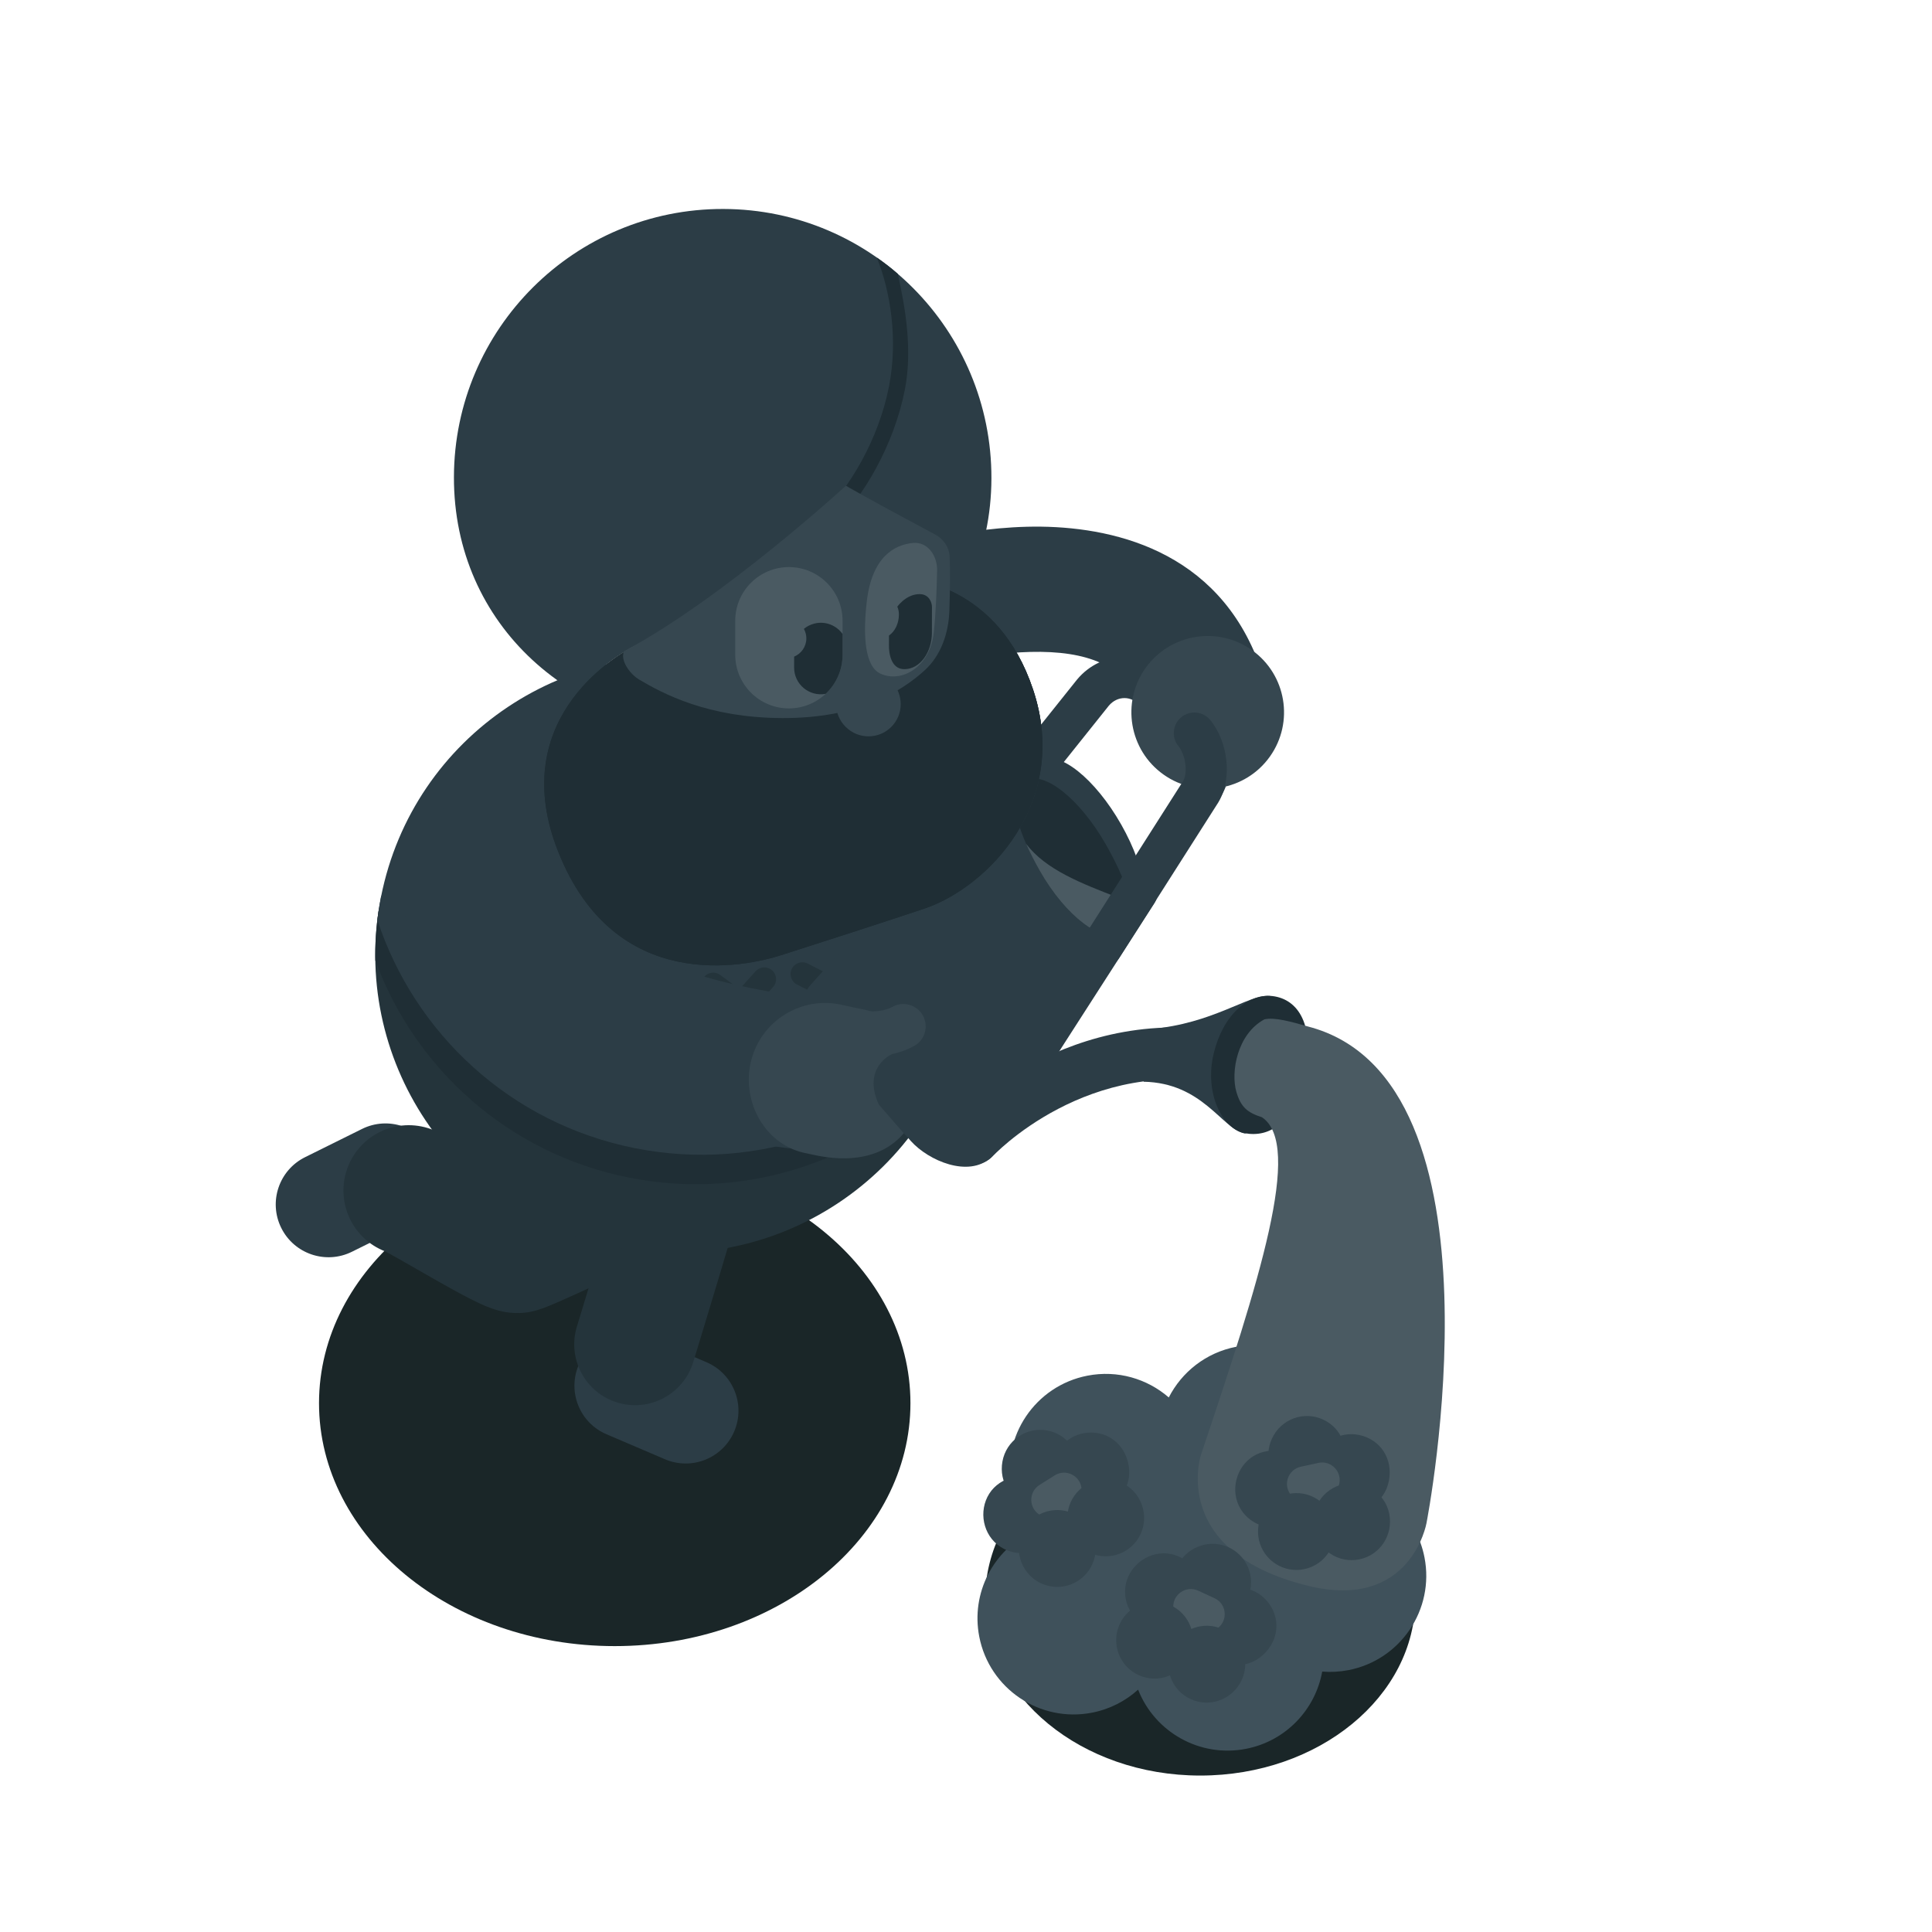 <svg width="1080" height="1080" viewBox="0 0 1080 1080" fill="none" xmlns="http://www.w3.org/2000/svg"><path d="M670.95 795.031C737.302 795.031 791.175 839.285 791.175 893.789C791.175 948.293 737.302 992.547 670.95 992.547C604.599 992.547 550.726 948.293 550.726 893.789C550.726 839.285 604.599 795.031 670.95 795.031Z" fill="#1A2628"/><path d="M343.638 648.605C434.87 648.605 508.944 709.453 508.944 784.395C508.944 859.338 434.87 920.185 343.638 920.185C252.406 920.185 178.332 859.338 178.332 784.395C178.332 709.453 252.406 648.605 343.638 648.605Z" fill="#1A2628"/><path fill-rule="evenodd" clip-rule="evenodd" d="M323.491 763.035C329.894 748.054 347.229 741.099 362.21 747.502L394.898 761.472C409.879 767.875 416.833 785.211 410.43 800.192C404.027 815.174 386.692 822.128 371.71 815.725L339.023 801.755C324.042 795.352 317.088 778.017 323.491 763.035Z" fill="#2C3D46"/><path fill-rule="evenodd" clip-rule="evenodd" d="M241.924 644.406C249.161 659.003 243.195 676.703 228.598 683.94L196.75 699.731C182.154 706.968 164.454 701.002 157.216 686.405C149.979 671.808 155.945 654.108 170.542 646.871L202.39 631.081C216.986 623.843 234.686 629.81 241.924 644.406Z" fill="#2C3D46"/><path fill-rule="evenodd" clip-rule="evenodd" d="M193.614 654.768C199.543 635.501 219.968 624.688 239.235 630.616C243.619 631.965 247.912 634.213 249.494 635.042C249.562 635.077 249.625 635.11 249.683 635.14C252.185 636.448 255.069 638.043 257.98 639.682C261.466 641.645 265.62 644.029 269.812 646.435C272.459 647.954 275.122 649.482 277.641 650.918C282.075 653.447 286.238 655.791 289.885 657.779C295.307 655.336 301.726 652.385 308.251 649.369C311.09 648.057 313.961 646.727 316.761 645.43C321.572 643.202 326.169 641.072 330.022 639.303C333.078 637.899 335.844 636.639 338.01 635.677C338.056 635.657 338.123 635.627 338.209 635.588C339.262 635.114 343.19 633.344 346.473 632.406C365.856 626.868 386.058 638.092 391.596 657.475C396.889 676 386.871 695.273 369.052 701.778C368.764 701.9 368.302 702.1 367.633 702.397C365.911 703.161 363.493 704.261 360.494 705.639C356.73 707.368 352.332 709.405 347.614 711.59C344.793 712.897 341.858 714.256 338.875 715.635C331.03 719.261 322.936 722.98 316.441 725.873C313.218 727.31 310.165 728.642 307.635 729.69C307.581 729.712 307.508 729.743 307.416 729.782C306.133 730.322 301.263 732.372 296.659 733.293C287.663 735.092 280.155 733.012 278.687 732.606C278.629 732.59 278.581 732.576 278.542 732.566C275.823 731.831 273.459 730.921 271.871 730.271C268.584 728.924 265.13 727.23 262.098 725.673C255.871 722.475 248.396 718.276 241.485 714.335C238.515 712.642 235.687 711.019 233.002 709.477C229.085 707.229 225.471 705.154 222.162 703.291C219.439 701.758 217.351 700.611 215.883 699.844C215.617 699.705 215.394 699.591 215.213 699.499C197.558 692.62 187.953 673.166 193.614 654.768ZM214.569 699.185C214.567 699.183 214.629 699.211 214.765 699.277C214.64 699.221 214.572 699.188 214.569 699.185ZM299.549 662.721C299.541 662.718 299.533 662.714 299.524 662.711C299.611 662.745 299.623 662.751 299.549 662.721Z" fill="#24343B"/><path fill-rule="evenodd" clip-rule="evenodd" d="M394.926 612.061C413.118 616.715 424.093 635.235 419.439 653.427C416.473 665.023 408.348 692.457 401.251 716.09C397.644 728.106 394.21 739.44 391.68 747.768C390.414 751.933 389.374 755.349 388.649 757.725C388.287 758.913 388.003 759.841 387.81 760.473L387.513 761.444C387.513 761.444 387.513 761.446 355 751.5C322.487 741.555 322.487 741.555 322.487 741.555L322.777 740.608C322.967 739.984 323.248 739.065 323.607 737.887C324.326 735.531 325.359 732.138 326.617 727.998C329.134 719.717 332.544 708.458 336.124 696.535C343.403 672.294 351.027 646.478 353.561 636.574C358.215 618.382 376.735 607.407 394.926 612.061ZM345.055 784.013C327.098 778.521 316.995 759.511 322.487 741.555L355 751.5L387.513 761.446C382.02 779.402 363.011 789.506 345.055 784.013Z" fill="#24343B"/><path d="M406.912 412.373C497.142 430.337 541 472 539.762 566.275C521.798 656.505 434.09 715.089 343.86 697.125C253.63 679.161 195.046 591.453 213.01 501.223C258 420 316.682 394.409 406.912 412.373Z" fill="#24343B"/><path d="M211.571 509.49C233.068 423.942 318.162 369.421 405.635 386.836C493.108 404.251 550.831 487.206 537.915 574.466C535.651 583.482 532.681 592.155 529.075 600.435C485.548 647.65 419.188 671.737 351.594 658.28C284.001 644.823 231.925 597.156 209.8 536.871C209.64 527.84 210.219 518.69 211.571 509.49Z" fill="#1F2E35"/><path d="M210.937 514.265C211.454 509.929 212.146 505.581 213.013 501.226C230.977 410.996 318.683 352.411 408.912 370.375C499.141 388.339 557.724 476.048 539.76 566.278C538.893 570.633 537.868 574.914 536.684 579.118C493.298 629.52 424.74 655.73 354.871 641.82C284.992 627.908 231.711 577.441 210.937 514.265Z" fill="#2C3D46"/><path d="M634.535 517.869C624.272 523.699 604.148 507.642 589.585 482.005C575.023 456.368 571.536 430.861 581.798 425.031C592.061 419.202 612.185 435.259 626.748 460.895C641.31 486.532 644.797 512.04 634.535 517.869Z" fill="#2C3D46"/><path d="M479.782 531.449C482.84 533.416 483.724 537.489 481.757 540.547L471.294 556.814C469.468 559.653 465.791 560.651 462.78 559.124L445.532 550.375C442.289 548.731 440.994 544.769 442.639 541.527C444.283 538.285 448.245 536.99 451.487 538.634L463.436 544.695L470.685 533.425C472.652 530.367 476.724 529.483 479.782 531.449Z" fill="#24343B"/><path d="M431.667 542.476C434.367 544.911 434.581 549.073 432.147 551.773L419.191 566.135C416.93 568.642 413.14 569.032 410.416 567.039L394.808 555.617C391.875 553.47 391.237 549.351 393.384 546.418C395.531 543.484 399.649 542.846 402.583 544.993L413.396 552.905L422.371 542.955C424.806 540.255 428.968 540.041 431.667 542.476Z" fill="#24343B"/><path d="M553.863 647.171C541.42 658.404 519.092 648.929 509.135 637.797L453.321 575.435C446.867 568.219 446.862 557.491 453.312 550.329L570.503 420.263C573.026 417.464 577.538 417.56 579.959 420.456L645.791 498.192C647.476 500.211 646.686 502.818 645.254 505.015L553.863 647.171Z" fill="#2C3D46"/><path fill-rule="evenodd" clip-rule="evenodd" d="M704.882 595.887C703.115 603.698 695.35 608.597 687.539 606.829C647.883 597.855 614.841 607.658 591.387 619.932C579.638 626.081 570.402 632.804 564.141 637.955C561.018 640.525 558.66 642.684 557.123 644.156C556.355 644.892 555.794 645.454 555.448 645.808C555.276 645.985 555.156 646.109 555.092 646.177C555.063 646.207 555.046 646.226 555.039 646.234C549.608 652.095 540.454 652.459 534.575 647.039C528.687 641.612 528.314 632.438 533.742 626.55C533.742 626.55 533.738 626.554 533.751 626.54L533.762 626.529L533.787 626.501L533.855 626.429C533.907 626.373 533.974 626.302 534.055 626.216C534.218 626.044 534.438 625.815 534.716 625.531C535.271 624.963 536.055 624.179 537.06 623.216C539.07 621.291 541.973 618.64 545.714 615.562C553.18 609.419 564.074 601.495 577.94 594.238C605.715 579.703 645.842 567.66 693.94 578.544C701.751 580.312 706.65 588.076 704.882 595.887Z" fill="#2C3D46"/><path fill-rule="evenodd" clip-rule="evenodd" d="M619.82 394.515L561.107 468.004L543.138 453.648L601.991 379.982L602.058 379.901C615.823 363.304 640.592 362.888 654.554 379.385L677.785 403.06L678.109 403.455C687.062 414.366 691.252 430.822 682.462 445.331L662.79 433.413C665.168 429.49 664.875 423.818 660.615 418.402L637.456 394.798L637.132 394.403C632.622 388.908 624.677 388.734 619.82 394.515Z" fill="#2C3D46"/><path d="M711.423 557.049C700.599 554.195 682.405 570.009 649.646 574.502L639.263 604.688C672.123 605.336 682.789 630.521 695.352 633.51C706.528 636.169 711.423 557.049 711.423 557.049Z" fill="#2C3D46"/><path d="M712.517 556.981C698.085 554.491 683.744 567.229 678.505 588.732C673.028 611.208 683.401 631.181 695.722 633.456C709.728 636.042 722.811 628.101 729.092 601.165C735.029 575.702 727.308 559.533 712.517 556.981Z" fill="#1F2E35"/><path d="M626.38 521.594C616.118 527.423 595.76 512.339 581.197 486.702C566.634 461.065 563.089 442.228 573.351 436.399C583.614 430.569 603.738 446.626 618.301 472.263C632.864 497.9 636.643 515.765 626.38 521.594Z" fill="#1F2E35"/><path d="M573.589 471.699C575.635 476.372 578.18 481.392 581.197 486.704C595.76 512.341 616.118 527.425 626.38 521.596C631.514 518.68 633.134 512.752 631.648 504.347C629.633 503.56 627.629 502.787 625.642 502.019C604.169 493.727 584.627 486.181 573.589 471.699Z" fill="#4A5A62"/><path d="M796.303 870.616C801.962 899.746 782.935 927.949 753.806 933.608C748.851 934.571 743.922 934.824 739.128 934.424C735.297 955.594 718.877 973.264 696.485 977.615C670.616 982.64 645.488 968.203 636.21 944.516C629.185 950.883 620.388 955.464 610.413 957.403C581.276 963.063 553.072 944.037 547.411 914.9C542.649 890.389 555.366 866.532 576.877 856.212C571.232 849.473 567.172 841.249 565.377 832.012C559.716 802.875 578.743 774.671 607.88 769.011C624.75 765.733 641.308 770.732 653.358 781.182C660.626 766.978 674.1 756.146 690.97 752.868C720.107 747.207 748.311 766.234 753.971 795.371C756.162 806.645 754.657 817.793 750.294 827.537C772.701 830.362 791.76 847.232 796.303 870.616Z" fill="#3F515B"/><path d="M731.121 573.808C722.013 571.193 712.465 568.484 706.786 569.829C691.515 578.109 687.954 599.365 691.124 610.299C693.655 619.028 697.429 621.976 705.436 624.553C728.499 640 704 716 671.309 813.374C671.309 813.374 653.519 867.518 731.345 886.506C788.68 900.495 797.401 851.519 797.401 851.519C797.401 851.519 846.09 603.476 731.121 573.808Z" fill="#4A5A62"/><path d="M576.942 841.299C565.264 839.204 558.271 828.659 560.366 816.981C562.461 805.303 573.626 797.535 585.304 799.63C596.982 801.725 603.975 812.27 601.88 823.948C599.785 835.626 588.62 843.394 576.942 841.299ZM589.009 858.414C582.541 868.359 569.234 871.177 559.289 864.709C549.343 858.24 546.895 844.615 552.994 834.988C559.093 825.362 572.769 822.225 582.714 828.693C592.66 835.162 595.478 848.468 589.009 858.414ZM612.497 843.595C600.736 845.151 589.94 836.878 588.384 825.117C586.827 813.355 595.1 802.559 606.861 801.002C618.623 799.446 628.998 806.994 630.976 819.48C632.953 831.966 624.259 842.038 612.497 843.595Z" fill="#364750"/><path d="M605.015 842.71L604.621 832.663C604.324 825.113 595.966 820.715 589.576 824.746L581.072 830.112C574.683 834.143 575.053 843.581 581.739 847.099L590.638 851.78C597.324 855.298 605.311 850.26 605.015 842.71Z" fill="#4A5A62"/><path d="M609.082 853.994C615.497 863.974 612.608 877.265 602.627 883.68C592.647 890.095 579.356 887.205 572.941 877.225C566.526 867.245 569.416 853.954 579.396 847.539C589.376 841.124 602.667 844.014 609.082 853.994ZM599.865 859.809C593.62 849.722 596.734 836.481 606.821 830.236C616.908 823.991 630.238 826.99 636.394 837.192C642.55 847.394 639.524 860.519 629.437 866.765C619.351 873.01 606.111 869.896 599.865 859.809Z" fill="#364750"/><path d="M658.156 891.823C653.553 880.888 658.588 869.28 669.523 864.677C680.458 860.073 693.053 865.206 697.656 876.141C702.26 887.076 697.224 898.684 686.29 903.287C675.355 907.89 662.759 902.757 658.156 891.823ZM650.374 911.264C638.51 911.256 628.9 901.631 628.908 889.767C628.916 877.903 639.01 868.429 650.405 868.301C661.801 868.173 671.88 877.934 671.872 889.798C671.863 901.662 662.238 911.273 650.374 911.264ZM675.595 922.892C667.885 913.876 668.943 900.316 677.959 892.605C686.975 884.894 700.536 885.952 708.247 894.968C715.958 903.984 715.278 916.797 705.883 925.256C696.489 933.715 683.306 931.908 675.595 922.892Z" fill="#364750"/><path d="M672.264 916.135L680.475 910.332C686.646 905.972 685.782 896.567 678.921 893.404L669.789 889.194C662.928 886.031 655.215 891.481 655.906 899.005L656.826 909.018C657.518 916.541 666.094 920.496 672.264 916.135Z" fill="#4A5A62"/><path d="M665.015 925.695C660.139 936.511 647.418 941.326 636.602 936.45C625.786 931.574 620.971 918.853 625.847 908.037C630.723 897.221 643.444 892.406 654.26 897.282C665.076 902.158 669.891 914.879 665.015 925.695ZM655.118 921.132C660.176 910.401 672.977 905.801 683.708 910.859C694.439 915.917 699.184 928.73 693.981 939.449C688.778 950.169 676.122 954.78 665.39 949.722C654.659 944.664 650.06 931.863 655.118 921.132Z" fill="#364750"/><path d="M719.306 830.768C709.049 824.805 706.084 812.504 712.047 802.247C718.01 791.991 731.158 788.51 741.415 794.472C751.672 800.435 754.637 812.736 748.674 822.993C742.711 833.25 729.563 836.73 719.306 830.768ZM724.762 849.512C715.283 856.645 701.815 854.742 694.682 845.262C687.548 835.782 689.908 822.141 698.931 815.181C707.955 808.221 721.879 809.951 729.012 819.431C736.146 828.911 734.242 842.378 724.762 849.512ZM750.78 844.172C739.196 841.611 731.88 830.145 734.44 818.561C737.001 806.976 748.467 799.66 760.051 802.221C771.636 804.781 778.804 815.422 776.392 827.832C773.98 840.241 762.364 846.732 750.78 844.172Z" fill="#364750"/><path d="M745.35 839.931L748.416 830.355C750.719 823.159 744.369 816.168 736.986 817.771L727.16 819.904C719.777 821.507 716.897 830.502 721.977 836.094L728.738 843.537C733.817 849.13 743.046 847.127 745.35 839.931Z" fill="#4A5A62"/><path d="M745.67 851.399C748.285 862.971 741.024 874.472 729.451 877.087C717.879 879.702 706.378 872.44 703.763 860.868C701.148 849.296 708.409 837.795 719.982 835.18C731.554 832.565 743.055 839.826 745.67 851.399ZM734.543 855.021C732.124 843.407 739.579 832.03 751.194 829.611C762.808 827.192 774.309 834.57 776.604 846.262C778.899 857.954 771.567 869.253 759.953 871.672C748.338 874.091 736.962 866.636 734.543 855.021Z" fill="#364750"/><path fill-rule="evenodd" clip-rule="evenodd" d="M517.678 374.784C517.693 374.779 517.722 374.769 517.765 374.754C517.889 374.712 518.128 374.631 518.476 374.517C519.172 374.289 520.297 373.928 521.798 373.477C524.81 372.571 529.286 371.314 534.806 370.02C546.009 367.396 560.73 364.812 575.873 364.43C608.102 363.619 628.685 372.211 637.335 393.251C644.686 411.129 665.138 419.663 683.015 412.313C700.893 404.962 709.427 384.511 702.077 366.633C676.294 303.924 615.075 293.421 574.111 294.453C552.657 294.993 532.934 298.564 518.841 301.865C511.714 303.535 505.829 305.183 501.642 306.442C499.544 307.072 497.861 307.609 496.648 308.007C496.041 308.206 495.551 308.371 495.184 308.496C495.001 308.559 494.848 308.611 494.727 308.653L494.57 308.708L494.483 308.738C494.452 308.749 494.461 308.746 494.461 308.746C476.231 315.176 466.666 335.166 473.096 353.395C479.518 371.602 499.467 381.167 517.678 374.784Z" fill="#2C3D46"/><path d="M709.895 422.907C696.245 442.114 669.609 446.618 650.402 432.969C631.194 419.32 626.69 392.685 640.339 373.478C653.989 354.27 680.624 349.765 699.831 363.414C719.038 377.063 723.544 403.699 709.895 422.907Z" fill="#364750"/><path fill-rule="evenodd" clip-rule="evenodd" d="M660.365 400.915C665.275 396.886 672.521 397.6 676.55 402.51C681.572 408.63 684.519 416.701 685.467 424.428C686.408 432.102 685.566 441.083 681.016 448.592L680.949 448.702L625.737 535.374C622.324 540.73 615.216 542.306 609.859 538.894C604.502 535.482 602.926 528.373 606.338 523.016L661.394 436.592C662.429 434.821 663.166 431.532 662.638 427.228C662.109 422.911 660.491 419.197 658.77 417.1C654.741 412.19 655.455 404.944 660.365 400.915Z" fill="#2C3D46"/><path fill-rule="evenodd" clip-rule="evenodd" d="M249.518 451.425C271.597 443.458 295.954 454.899 303.92 476.977C309.056 491.21 318.305 506.667 338.089 520.696C358.544 535.2 392.573 549.789 449.755 557.332C473.025 560.402 489.401 581.755 486.331 605.026C483.261 628.296 461.908 644.672 438.638 641.602C372.211 632.839 323.833 614.788 288.922 590.033C253.342 564.803 234.269 534.381 223.966 505.827C215.999 483.748 227.44 459.392 249.518 451.425Z" fill="#2C3D46"/><path fill-rule="evenodd" clip-rule="evenodd" d="M515.898 567.682C519.249 573.718 517.072 581.327 511.036 584.677C499.578 591.037 486.702 590.913 478.009 589.845C473.464 589.287 469.544 588.405 466.749 587.662C465.342 587.289 464.197 586.944 463.372 586.681C462.959 586.549 462.625 586.438 462.377 586.353C462.253 586.311 462.15 586.275 462.07 586.247L461.966 586.21L461.926 586.196L461.903 586.187C461.892 586.183 461.896 586.185 461.896 586.185C455.406 583.832 452.052 576.663 454.406 570.173C456.754 563.695 463.899 560.342 470.379 562.668C470.389 562.672 470.415 562.681 470.455 562.695C470.548 562.726 470.718 562.783 470.958 562.86C471.439 563.013 472.195 563.242 473.171 563.501C475.14 564.025 477.907 564.645 481.056 565.032C487.748 565.854 494.278 565.386 498.903 562.819C504.938 559.469 512.548 561.646 515.898 567.682Z" fill="#364750"/><path d="M491.235 617.406C481.769 596.546 498.58 589.27 498.58 589.27L501.463 578.16C500.449 565.976 485.493 565.267 471.238 561.845C448.329 556.345 425.288 570.456 419.788 593.365C414.288 616.274 428.112 640.727 451.318 644.817C455.778 645.6 486.919 654.973 505.257 633.462L491.235 617.406Z" fill="#364750"/><path d="M554.211 267.417C554.002 350.385 486.594 409.08 403.624 408.871C320.654 408.662 253.542 349.628 253.751 266.66C253.96 183.692 321.39 116.604 404.36 116.813C487.33 117.022 554.42 184.449 554.211 267.417ZM490.161 143.97C494.463 146.994 497.911 149.63 501.872 153.078C506.184 172.241 510.13 195.878 505.815 217.875C499.858 248.253 482.834 278.139 465.142 294.656L458.958 288.039C474.675 273.366 491.156 245.617 496.93 216.133C502.147 189.521 497.684 162.693 490.161 143.97ZM500 322.502C489.5 322.002 378 350.502 359 359.002C340 367.502 283.747 404.707 312 476.002C344 556.752 417.322 540.123 436.5 534.002C460 526.502 489.5 517.002 516.5 508.002C552.076 496.143 598.5 448.502 577.5 385.502C558.047 327.143 510.5 323.002 500 322.502Z" fill="#2C3D46"/><path d="M490.161 143.969C494.463 146.993 497.911 149.629 501.872 153.077C506.184 172.24 510.13 195.877 505.815 217.874C499.858 248.252 482.834 278.138 465.142 294.655L458.958 288.038C474.675 273.365 491.156 245.616 496.93 216.132C502.147 189.52 497.684 162.692 490.161 143.969ZM500 322.501C489.5 322.001 378 350.501 359 359.001C340 367.501 283.747 404.706 312 476.001C344 556.751 417.322 540.122 436.5 534.001C460 526.501 489.5 517.001 516.5 508.001C552.076 496.142 598.5 448.501 577.5 385.501C558.047 327.142 510.5 323.001 500 322.501Z" fill="#1F2E35"/><path d="M500 322.499C489.5 321.999 378 350.499 359 358.999C340 367.499 283.747 404.704 312 475.999C344 556.749 417.322 540.12 436.5 533.999C460 526.499 489.5 516.999 516.5 507.999C552.076 496.14 598.5 448.499 577.5 385.499C558.047 327.14 510.5 322.999 500 322.499Z" fill="#1F2E35"/><path d="M437.513 401.406C395.573 401.3 370.477 387.688 357.137 379.794C352.963 377.322 348.288 371.441 348.3 366.59C348.301 366.17 348.536 364.202 348.906 364.006C403.89 334.798 472.89 271.523 472.89 271.523C472.89 271.523 480.728 276.358 522.602 298.715C527.266 301.208 530.574 305.679 530.841 310.963C531.26 319.495 531.039 331.335 530.704 341.305C530.292 353.814 526.131 366.317 516.87 374.735C503.349 387.022 479.403 401.512 437.513 401.406Z" fill="#364750"/><path d="M510.192 303.527C499.982 304.592 487.372 311.222 484.5 336.5C481.647 361.606 485.5 373.443 492 376.5C504 382.145 519.928 372.838 522 353.5C523.146 342.8 523.636 329.092 523.845 318.982C524.019 310.583 518.547 302.655 510.192 303.527Z" fill="#4A5A62"/><path d="M441 317C424.431 317 411 330.432 411 347V366C411 382.569 424.431 396 441 396C457.569 396 471 382.569 471 366V347C471 330.432 457.569 317 441 317Z" fill="#4A5A62"/><path d="M471 354.394C467.595 349.629 461.482 347.02 455.234 348.582C453.034 349.133 451.051 350.158 449.383 351.532C450.259 353.117 450.756 354.941 450.751 356.881C450.74 361.468 447.928 365.393 443.937 367.041L443.922 373.163C443.899 382.569 452.452 389.562 461.553 387.854C467.369 382.383 471 374.616 471 366V354.394Z" fill="#1F2E35"/><path d="M505.43 335.267C508.025 333.298 510.998 332.109 514.058 332.117C519.438 332.131 520.906 336.824 520.97 339.169L520.933 353.898C520.907 364.12 514.682 374.089 505.472 374.066C498.112 374.047 496.845 365.177 496.926 360.744L496.94 355.265C500.285 352.965 502.486 348.532 502.498 343.518C502.502 341.886 502.169 340.393 501.594 339.123C502.627 337.781 503.888 336.471 505.43 335.267Z" fill="#1F2E35"/><path fill-rule="evenodd" clip-rule="evenodd" d="M472.647 380.772C479.677 373.743 491.073 373.743 498.103 380.772L498.228 380.897C505.257 387.927 505.257 399.323 498.228 406.353C491.198 413.382 479.802 413.382 472.772 406.353L472.647 406.228C465.618 399.198 465.618 387.802 472.647 380.772Z" fill="#364750"/><path fill-rule="evenodd" clip-rule="evenodd" d="M449.942 427.463C451.665 426.587 453.772 427.273 454.649 428.996C456.085 431.82 459.504 435.36 464.194 436.852C468.657 438.271 474.691 437.967 481.883 432.474C483.419 431.301 485.615 431.595 486.788 433.131C487.962 434.667 487.668 436.864 486.132 438.037C477.322 444.766 468.938 445.706 462.072 443.523C455.434 441.412 450.614 436.504 448.409 432.169C447.533 430.446 448.219 428.339 449.942 427.463Z" fill="#1F2E35"/></svg>
